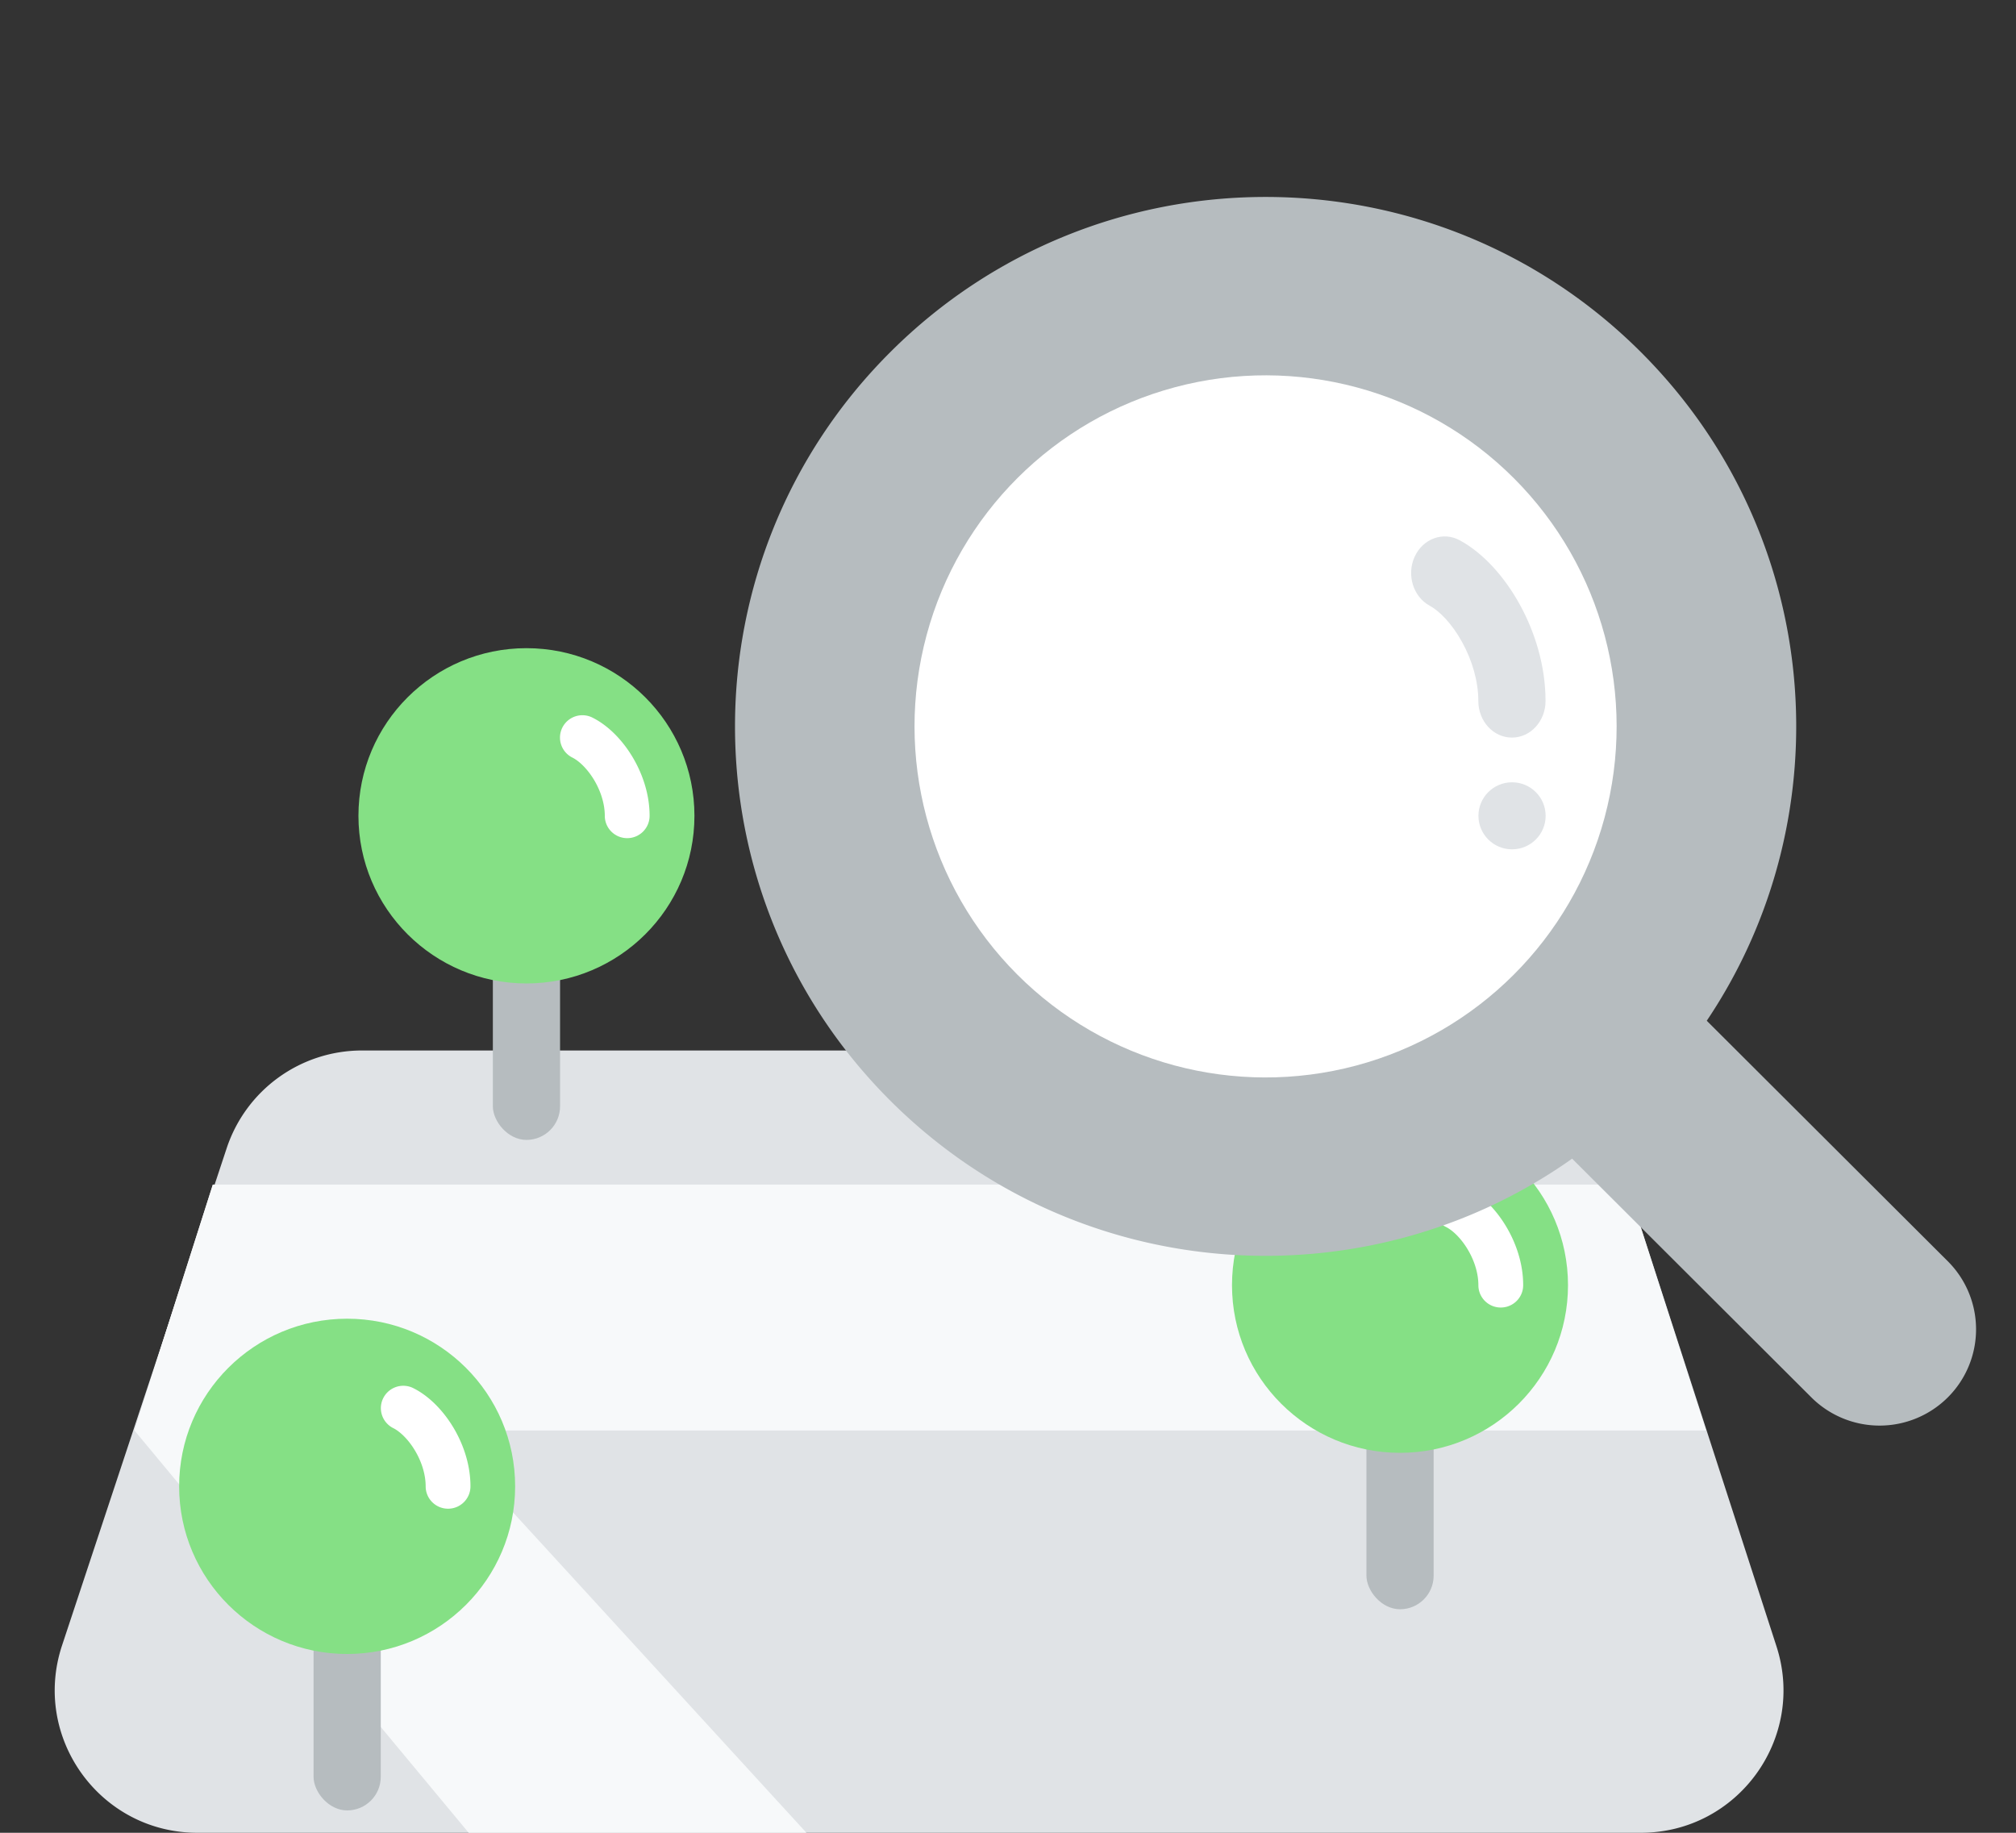 <svg width="99" height="90" viewBox="0 0 99 90" fill="none" xmlns="http://www.w3.org/2000/svg">
    <rect x="0" y="0" width="99" height="90" fill="#333333" stroke="none"/>
    <path d="M11.131 56.385a7 7 0 0 1 6.645-4.8h54.9a7 7 0 0 1 6.66 4.845l7.902 24.415C88.7 85.366 85.33 90 80.578 90H9.692c-4.772 0-8.145-4.67-6.645-9.2l8.084-24.415z" fill="#E0E3E6"/>
    <path d="m6.602 70.244 3.85-12.073L39.602 90H23.015L6.602 70.244z" fill="#F7F9FA"/>
    <path d="M10.452 58.17h69.447l3.88 12.074H6.602l3.85-12.073z" fill="#F7F9FA"/>
    <rect x="24.203" y="46.098" width="3.3" height="9.878" rx="1.65" fill="#B6BCBF"/>
    <rect x="15.398" y="79.024" width="3.3" height="9.878" rx="1.65" fill="#B6BCBF"/>
    <rect x="67.102" y="69.146" width="3.3" height="9.878" rx="1.65" fill="#B6BCBF"/>
    <ellipse cx="25.852" cy="40.061" rx="8.25" ry="8.232" fill="#85E085"/>
    <path fill-rule="evenodd" clip-rule="evenodd" d="M27.616 35.728a1.101 1.101 0 0 1 1.476-.49c.786.392 1.476 1.114 1.964 1.926.494.822.844 1.838.844 2.897 0 .606-.492 1.097-1.1 1.097-.607 0-1.1-.491-1.1-1.097 0-.588-.2-1.218-.53-1.768-.338-.56-.748-.935-1.062-1.092a1.096 1.096 0 0 1-.492-1.473z" fill="#fff"/>
    <ellipse cx="17.047" cy="72.988" rx="8.25" ry="8.232" fill="#85E085"/>
    <path fill-rule="evenodd" clip-rule="evenodd" d="M18.82 68.656a1.101 1.101 0 0 1 1.475-.491c.786.392 1.476 1.115 1.964 1.926.494.822.844 1.838.844 2.897 0 .606-.492 1.098-1.1 1.098-.607 0-1.1-.492-1.1-1.098 0-.588-.2-1.218-.53-1.767-.337-.561-.748-.936-1.062-1.093a1.096 1.096 0 0 1-.491-1.472z" fill="#fff"/>
    <ellipse cx="68.75" cy="63.11" rx="8.25" ry="8.232" fill="#85E085"/>
    <path fill-rule="evenodd" clip-rule="evenodd" d="M70.515 58.778a1.101 1.101 0 0 1 1.476-.491c.786.392 1.475 1.114 1.963 1.926.495.822.845 1.838.845 2.897 0 .606-.493 1.097-1.1 1.097-.608 0-1.1-.49-1.1-1.097 0-.588-.2-1.218-.531-1.768-.337-.56-.747-.935-1.061-1.092a1.096 1.096 0 0 1-.492-1.472z" fill="#fff"/>
    <path fill-rule="evenodd" clip-rule="evenodd" d="M83.815 50.124c6.788-10.105 5.708-23.91-3.24-32.838-10.175-10.153-26.674-10.153-36.85 0-10.175 10.153-10.175 26.615 0 36.768 9.116 9.096 23.305 10.043 33.478 2.843L88.951 68.62a4.745 4.745 0 0 0 6.7 0 4.72 4.72 0 0 0 0-6.685l-11.836-11.81z" fill="#B6BCBF"/>
    <circle r="17.239" transform="rotate(-44.936 74.2 -57.304)" fill="#fff"/>
    <path fill-rule="evenodd" clip-rule="evenodd" d="M69.471 27.335c.408-.887 1.399-1.247 2.214-.803 1.18.641 2.214 1.823 2.946 3.151.741 1.346 1.266 3.008 1.266 4.74 0 .992-.739 1.797-1.65 1.797-.911 0-1.65-.804-1.65-1.796 0-.962-.3-1.993-.796-2.893-.505-.917-1.12-1.53-1.592-1.787-.815-.443-1.145-1.522-.738-2.41z" fill="#E0E3E6"/>
    <ellipse cx="74.252" cy="40.061" rx="1.65" ry="1.646" fill="#E0E3E6"/>
</svg>
